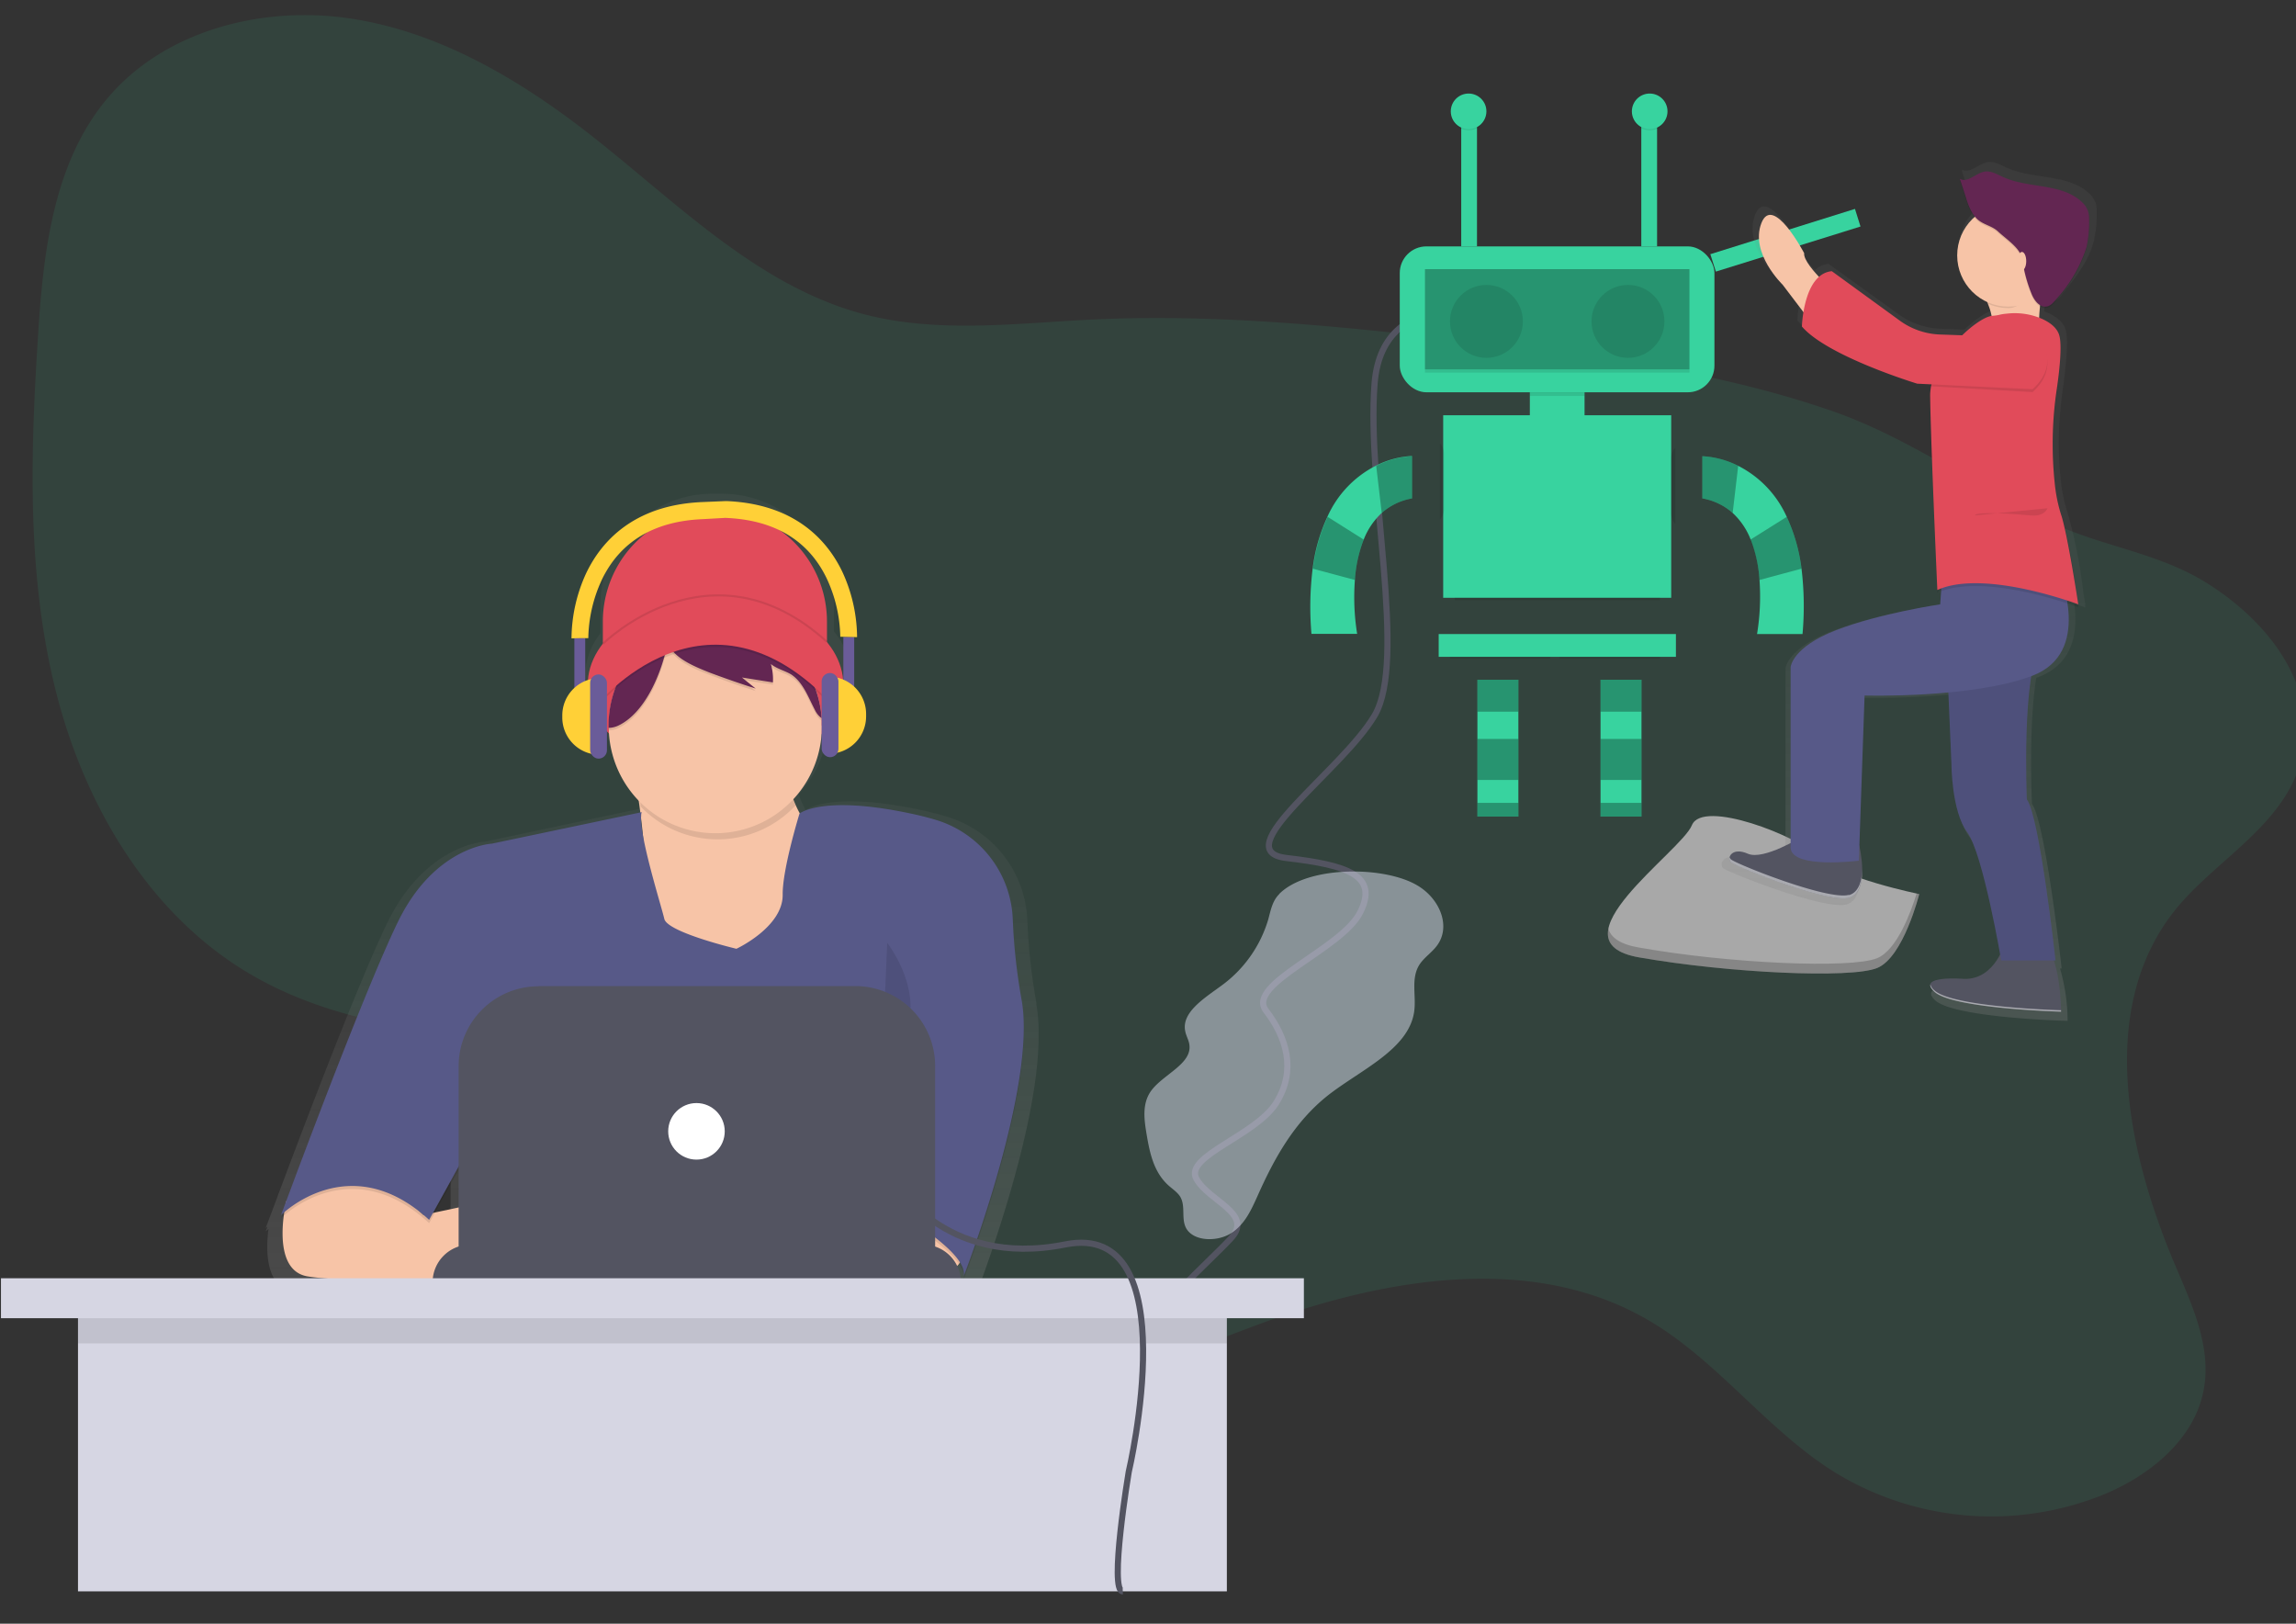 <?xml version="1.0" encoding="UTF-8" standalone="no"?>
<svg
   xmlns:dc="http://purl.org/dc/elements/1.1/"
   xmlns:cc="http://creativecommons.org/ns#"
   xmlns:rdf="http://www.w3.org/1999/02/22-rdf-syntax-ns#"
   xmlns:svg="http://www.w3.org/2000/svg"
   xmlns="http://www.w3.org/2000/svg"
   xmlns:xlink="http://www.w3.org/1999/xlink"
   id="svg1463"
   version="1.1"
   viewBox="0 0 297 210"
   height="210mm"
   width="297mm">
  <rect x="0" y="0" width="297" height="210" fill="#333333" stroke="none"/>
  <defs
     id="defs1457">
    <linearGradient
       id="a"
       x1="969.1"
       y1="556.3"
       x2="969.1"
       y2="137.1"
       gradientUnits="userSpaceOnUse">
      <stop
         offset="0"
         stop-color="gray"
         stop-opacity=".3"
         id="stop2" />
      <stop
         offset=".5"
         stop-color="gray"
         stop-opacity=".1"
         id="stop4" />
      <stop
         offset="1"
         stop-color="gray"
         stop-opacity=".1"
         id="stop6" />
    </linearGradient>
    <linearGradient
       id="b"
       x1="355.7"
       y1="691.7"
       x2="355.7"
       y2="299"
       xlink:href="#a"
       gradientTransform="translate(-37.7,-42.499)" />
    <linearGradient
       xlink:href="#a"
       id="linearGradient4666"
       gradientUnits="userSpaceOnUse"
       x1="969.1"
       y1="556.3"
       x2="969.1"
       y2="137.1"
       gradientTransform="translate(-37.7,-42.499)" />
  </defs>
  <g
     transform="translate(0,-87)"
     id="layer1">
    <g
       transform="matrix(0.265,0,0,0.265,0.125,82.88)"
       id="g5597">
      <path
         d="m 1060.8,460.301 c -37.7,47.9 -23,117.8 1,173.9 8,18.7 17,38.6 13.6,58.7 -4.1,24.6 -26,42.6 -49.1,52.1 a 146.2,146.2 0 0 1 -131,-10.8 c -33.3,-20.7 -57.2,-54.5 -91.1,-74.3 -56.8,-33.2 -129.1,-20.6 -190.8,2.2 -43.6,16.2 -91.3,37.2 -134.6,20.3 -30.5,-11.9 -51.6,-40.8 -63.1,-71.5 -5.6,-14.8 -9.6,-30.8 -20.2,-42.5 -6.3,-7 -14.5,-12 -23,-16.1 -76.8,-38.1 -173.9,-17.7 -248.5,-60 -50.5,-28.5 -82.7,-82.4 -97,-138.6 -14.3,-56.2 -12.7,-115 -9,-172.8 2.5,-41.1 7.2,-85 33.4,-116.7 27.8,-33.6 75.6,-46 118.6,-39.7 43,6.3 82,29.1 116.5,55.9 43,33.5 82.8,75.1 135.5,88.7 36,9.2 73.7,4.2 110.7,2.4 62,-3 123.9,3.6 185.5,10.7 59,6.8 118.3,14.3 174.4,33.5 39.8,13.6 71.6,38.2 109.2,55.4 24.4,11.2 51.1,14.3 74.3,28.6 28.5,17.6 54.6,48.2 47.3,84 -7,34.1 -42.6,51.2 -62.6,76.6 z"
         id="path12"
         style="opacity:0.1;fill:#38d39f" />
      <path
         d="m 735,169.801 c 0,0 -60.5,-18 -64.5,33 -4,51 16,135 0,162 -16,27 -73,66 -43,69.5 30,3.5 45,8.5 36,26.5 -9,18 -56,35 -46,48 10,13 15,29 5,45 -10,16 -45,26 -39,37 6,11 28,17 17,29 -11,12 -42.9,39.3 -30.4,39.2"
         stroke-miterlimit="10"
         id="path14"
         style="fill:none;stroke:#535461;stroke-width:3;stroke-miterlimit:10" />
      <rect
         x="682.8"
         y="135.801"
         width="153.6"
         height="71.2"
         rx="13"
         id="rect16"
         style="fill:#38d39f" />
      <path
         d="m 695.1,196.101 h 129.1 v 1.3 H 695.1 Z"
         id="path18"
         style="opacity:0.1" />
      <path
         d="m 695.1,146.901 h 129.1 v 49 H 695.1 Z"
         id="path20"
         style="opacity:0.3" />
      <circle
         cx="725.1"
         cy="172.401"
         r="17.8"
         id="circle22"
         style="opacity:0.1" />
      <circle
         cx="794.2"
         cy="172.401"
         r="17.8"
         id="circle24"
         style="opacity:0.1" />
      <path
         d="M 746.3,207.001 H 773 v 15.6 h -26.7 z"
         id="path26"
         style="fill:#38d39f" />
      <path
         d="m 704,218.201 h 111.3 v 89.1 H 704 Z m -2.2,106.8 h 115.8 v 11.1 H 701.8 Z m 18.9,37.9 v 51.2 h 20 v -66.8 h -20 z m 60.1,-15.6 v 66.8 h 20 v -66.8 z m -92,-109.1 v 20.6 a 30.1,30.1 0 0 0 -14.8,7.1 35,35 0 0 0 -8.8,13 65.6,65.6 0 0 0 -4.3,19.7 112.8,112.8 0 0 0 1.1,26.3 h -22.3 a 152,152 0 0 1 0.6,-32 84.7,84.7 0 0 1 7.2,-25.2 51.4,51.4 0 0 1 23.7,-24.9 43.7,43.7 0 0 1 17.5,-4.7 z"
         id="path28"
         style="fill:#38d39f" />
      <path
         d="m 720.7,347.301 h 20 v 15.6 h -20 z m 0,28.9 h 20 v 20 h -20 z m 0,31.2 h 20 v 6.7 h -20 z m 60.1,-60.1 h 20 v 15.6 h -20 z m 0,28.9 h 20 v 20 h -20 z m 0,31.2 h 20 v 6.7 h -20 z m -92,-169.2 v 20.6 a 30.1,30.1 0 0 0 -14.8,7.1 l -2.7,-23 a 43.7,43.7 0 0 1 17.5,-4.7 z m -23.6,40.7 a 65.6,65.6 0 0 0 -4.3,19.7 l -20.5,-5.5 a 84.7,84.7 0 0 1 7.2,-25.3 z"
         id="path30"
         style="opacity:0.3" />
      <path
         d="m 830.5,238.201 v 20.6 a 30.1,30.1 0 0 1 14.8,7.1 35,35 0 0 1 8.8,13 65.6,65.6 0 0 1 4.3,19.7 112.8,112.8 0 0 1 -1.2,26.4 h 22.2 a 152,152 0 0 0 -0.5,-32 84.7,84.7 0 0 0 -7.2,-25.2 51.4,51.4 0 0 0 -23.7,-24.9 43.7,43.7 0 0 0 -17.5,-4.7 z"
         id="path32"
         style="fill:#38d39f" />
      <path
         d="m 830.5,238.201 v 20.6 a 30.1,30.1 0 0 1 14.8,7.1 l 2.7,-23 a 43.7,43.7 0 0 0 -17.5,-4.7 z m 23.5,40.7 a 65.6,65.6 0 0 1 4.4,19.7 l 20.5,-5.5 a 84.7,84.7 0 0 0 -7.2,-25.3 z"
         id="path34"
         style="opacity:0.3" />
      <path
         d="M 746.3,207.001 H 773 v 1.8 h -26.7 z m 71,27 v 37.3 a 7.8,7.8 0 0 1 -2,-5.3 v -26.7 a 7.8,7.8 0 0 1 2,-5.3 z m -112.9,2.5 v 27.9 a 7.8,7.8 0 0 1 -2,4.7 v -37.2 a 7.8,7.8 0 0 1 2,4.7 z m 5.2,70.7 h 100.2 v 1.3 H 709.6 Z m -2.3,28.9 h 49 v 1 h -49 z m 53.5,0 h 49 v 1 h -49 z"
         id="path36"
         style="opacity:0.1" />
      <path
         d="m 712.8,69.901 h 7.7 v 65.9 h -7.7 z m 87.9,0 h 7.7 v 65.9 h -7.7 z"
         id="path38"
         style="fill:#38d39f" />
      <circle
         cx="716.4"
         cy="70.401"
         r="8.7"
         id="circle40"
         style="opacity:0.1" />
      <circle
         cx="716.4"
         cy="69.901"
         r="8.7"
         id="circle42"
         style="fill:#38d39f" />
      <circle
         cx="804.8"
         cy="70.401"
         r="8.7"
         id="circle44"
         style="opacity:0.1" />
      <circle
         cx="804.8"
         cy="69.901"
         r="8.7"
         id="circle46"
         style="fill:#38d39f" />
      <path
         d="m 624,451.901 c -3.4,3.3 -4.2,8 -5.4,12.4 a 61.5,61.5 0 0 1 -23,32.4 c -8.3,6.1 -19.5,13 -17.5,22.2 0.4,2.2 1.7,4.2 2,6.5 1.4,9.6 -13.3,14.6 -19,23 -4.2,6.3 -3,14 -1.8,21.2 1.5,8.7 3.4,18 10.6,24.5 1.9,1.7 4.2,3.2 5.6,5.3 3,4.7 0.4,10.9 3.1,15.7 3.7,6.4 15.2,6.6 21.9,2.3 6.7,-4.3 9.8,-11.4 12.8,-18 8,-18 17.8,-36.1 34.5,-49.3 16,-12.5 39.2,-22.3 42,-40.6 1.2,-7.8 -1.8,-16.4 2.7,-23.3 2.2,-3.3 5.8,-5.7 8.2,-8.8 7.3,-9.3 1.9,-22.8 -8.8,-29.4 -16,-10 -54,-10.1 -67.9,3.8 z"
         id="path48"
         style="opacity:0.5;fill:#dee3f3" />
      <path
         d="m 834.4,139.601 70.6,-22.1 2.7,8.6 -70.6,22 z"
         id="path50"
         style="fill:#38d39f" />
      <path
         d="m 936.4,451.901 c 0,0 -38.7,-7.8 -49,-18.1 -10.3,-10.3 -56.8,-28.4 -62,-15.5 -5.2,12.9 -69.7,56.8 -25.8,64.5 43.9,7.7 103.3,10.4 116.2,5.2 12.9,-5.2 20.6,-36.2 20.6,-36.2 z"
         id="path52"
         style="fill:#a8a8a8" />
      <path
         d="m 799.6,478.001 c 43.9,7.8 103.3,10.4 116.2,5.2 9.8,-4 16.6,-22.8 19.3,-31.6 l 1.3,0.2 c 0,0 -7.7,31 -20.6,36.2 -12.9,5.2 -72.3,2.6 -116.2,-5.2 -12.7,-2.2 -16.3,-7.5 -15,-14.1 1.2,4.3 5.6,7.7 15,9.3 z"
         id="path54"
         style="opacity:0.2" />
      <path
         d="m 1022.3,114.201 a 11.4,11.4 0 0 0 -3.1,-4.4 c -10.4,-9.5 -27.2,-6.6 -40.1,-12.4 -3,-1.4 -6,-3.2 -9.3,-2.7 -4.5,0.7 -8.7,5.8 -12.6,3.6 l 0.3,0.8 -0.3,-0.1 2.9,8.8 a 32,32 0 0 0 4.4,9.6 25.3,25.3 0 0 0 6.2,42.2 c 0,0.3 0.2,0.5 0.4,0.8 l 0.3,0.2 a 29.6,29.6 0 0 1 2,6.1 c -3.4,0.5 -9.2,4.2 -15,9.7 l -11.4,-0.4 a 37.5,37.5 0 0 1 -20.6,-7 l -34.3,-24.7 a 11.5,11.5 0 0 0 -6.6,3 c -4.3,-4.5 -7.9,-9.2 -7.6,-11.9 0,0 -16,-29.8 -21.7,-14.9 -5.7,14.9 10.9,30.6 10.9,30.6 l 10.5,13.7 a 57.6,57.6 0 0 0 -0.7,7.2 c 13,15 58.7,28.4 58.7,28.4 l 7,0.4 0.1,0.3 a 24.2,24.2 0 0 0 -0.6,5.7 v 1.5 c 0.3,23.8 3.6,96.6 3.6,96.6 l 2,-0.8 -0.5,6.5 c 0,0 -30.5,4.2 -53,12.8 -22.5,8.6 -23.1,18.4 -23.1,18.4 v 87.8 c -6.5,3.3 -16.6,7.7 -21.8,5.3 -5.6,-2.5 -8.7,-0.4 -9.3,1.8 a 2.8,2.8 0 0 0 0,1.4 2.4,2.4 0 0 0 0.2,0.6 2.3,2.3 0 0 0 0.4,0.5 c 2.2,2.1 49.3,20.6 60.2,17.8 a 7.5,7.5 0 0 0 1,-0.4 l 0.3,-0.1 0.5,-0.3 0.4,-0.2 0.4,-0.4 c 0.2,0 0.2,-0.1 0.3,-0.2 l 0.5,-0.4 0.2,-0.3 0.4,-0.5 0.2,-0.3 0.3,-0.5 0.2,-0.3 0.3,-0.6 0.2,-0.4 0.2,-0.6 0.2,-0.3 0.2,-0.7 v -0.3 l 0.3,-0.8 v -0.3 l 0.2,-0.8 v -0.3 l 0.2,-0.9 v -0.2 l 0.1,-1 v -0.1 -1 -0.2 l 0.1,-1 v -0.2 a 59.5,59.5 0 0 0 -1.4,-12.6 l 2.6,-74.7 a 407.8,407.8 0 0 0 42.7,-1.6 l 1.6,35.7 c 0,0 0,23.4 8,34 6.8,9.2 14.6,49.5 16.8,61 -3,5.6 -8.6,12.5 -18.3,12.3 0,0 -18.4,-1.6 -17.3,3.4 a 2.6,2.6 0 0 0 0,0.4 3.6,3.6 0 0 0 0.3,0.5 l 0.3,0.4 v 0.1 l 0.4,0.5 a 10,10 0 0 0 1,1 c 9.5,8.6 64.6,10 64.6,10 v -0.2 -0.2 a 94,94 0 0 0 -3.7,-25.2 h 0.8 c 0,0 -8,-71.7 -14.5,-80.3 0,0 -1.8,-37.8 2.1,-61.5 l 0.8,-0.3 c 18.2,-6.8 19.5,-23.6 17.7,-36 3.4,1.1 5.5,2 5.5,2 l -0.2,-1.6 h 0.2 l -1,-5.7 a 246,246 0 0 0 -7.7,-39 75.1,75.1 0 0 1 -3.2,-14.7 175,175 0 0 1 -1.1,-19.6 187.9,187.9 0 0 1 2,-26.1 c 1,-7.6 2,-16.2 2,-22.2 a 29.5,29.5 0 0 0 -0.5,-6.2 c -1,-4.4 -5.2,-7.3 -9.6,-9.1 l -1,-0.4 0.5,-5.6 a 4.8,4.8 0 0 0 3.7,0.8 c 2,-0.4 3.3,-2 4.5,-3.5 6.4,-8 13,-16.1 15.5,-26 a 56,56 0 0 0 1.4,-13.3 v -0.7 a 14.5,14.5 0 0 0 -0.6,-5 z"
         id="path56"
         style="fill:url(#linearGradient4666)" />
      <path
         d="m 964,152.701 c 0,0 9.7,14.6 7.6,21.5 -2.1,6.9 23,2.8 23,2.8 0,0 0.6,-27 5.5,-33.3 4.9,-6.3 -36.2,9 -36.2,9 z m -64.4,9.4 c 0,0 -20.1,-16.7 -19.4,-23 0,0 -15.3,-29.2 -20.9,-14.6 -5.6,14.6 10.4,30 10.4,30 l 19.5,25.7 z"
         id="path58"
         style="fill:#f7c4a7" />
      <path
         d="m 879.1,423.901 c 0,0 -18.7,11.7 -26.4,8.3 -7.7,-3.4 -10.4,2 -8.3,4.1 2.1,2.1 47.2,20.2 57.7,17.4 10.5,-2.8 5,-25.5 5,-25.5 z m 99.4,50.7 c 0,0 -4.5,19 -20.1,18.7 0,0 -23.7,-2 -14.6,6.3 9.1,8.3 61.8,9.7 61.8,9.7 0,0 0,-28.5 -9.7,-34.7 -9.7,-6.2 -17.4,0 -17.4,0 z"
         id="path60"
         style="fill:#535461" />
      <path
         d="m 950,339.701 2.1,48.7 c 0,0 0,23 7.7,33.3 7.7,10.3 16.6,62.6 16.6,62.6 h 26.5 c 0,0 -7.7,-70.2 -14,-78.6 0,0 -2.7,-61.8 7,-75.7 z"
         id="path62"
         style="fill:#575988" />
      <path
         d="m 950,339.701 2.1,48.7 c 0,0 0,23 7.7,33.3 7.7,10.3 16.6,62.6 16.6,62.6 h 26.5 c 0,0 -7.7,-70.2 -14,-78.6 0,0 -2.7,-61.8 7,-75.7 z"
         id="path64"
         style="opacity:0.1" />
      <path
         d="m 1005,295.901 c 0,0 16,38.2 -13.3,49.4 -29.3,11.2 -82,9.7 -82,9.7 l -2.8,80.6 c 0,0 -32.6,4.2 -33.3,-6.2 v -88.3 c 0,0 0.7,-9.7 22.2,-18 21.5,-8.3 50.8,-12.6 50.8,-12.6 l 1.3,-18 z"
         id="path66"
         style="fill:#575988" />
      <path
         d="m 979.3,169.901 a 33.3,33.3 0 0 1 16.4,2.4 c 4.2,1.8 8.3,4.6 9.2,8.9 1.1,5.1 0,16.6 -1.5,26.4 a 181.6,181.6 0 0 0 -0.8,46 c 0.7,6.4 1.7,12 3,14.5 4.2,7.6 8.4,43.8 8.4,43.8 0,0 -45.9,-17.4 -68.8,-7 0,0 -3.2,-71.2 -3.5,-94.5 -0.3,-18 22.6,-38.6 30.2,-39.3 4.5,-0.4 3,-0.7 7.4,-1.2 z"
         id="path68"
         style="opacity:0.1" />
      <path
         d="m 979.3,168.601 a 33.3,33.3 0 0 1 16.4,2.3 c 4.2,1.8 8.3,4.6 9.2,9 1.1,5 0,16.5 -1.5,26.3 a 181.6,181.6 0 0 0 -0.8,46 74.8,74.8 0 0 0 3,14.5 c 3.2,9.4 8.4,43.8 8.4,43.8 0,0 -45.9,-17.4 -68.8,-7 0,0 -3.2,-71.2 -3.5,-94.5 -0.3,-18 22.6,-38.6 30.2,-39.3 4.5,-0.4 3,-0.7 7.4,-1.1 z"
         id="path70"
         style="fill:#e14b5a" />
      <path
         d="m 991.7,206.901 -49.3,-2.8 c 0,0 -3.2,-24.2 4,-24 l 48.8,1.8 c 0,0 10.4,12.5 -3.5,25 z"
         id="path72"
         style="opacity:0.1" />
      <path
         d="m 991.7,205.501 -56.3,-2.7 c 0,0 -43.8,-13.3 -56.3,-27.9 0,0 0.7,-25.7 14.6,-27 l 33,24 a 35.5,35.5 0 0 0 19.7,6.9 l 48.8,1.7 c 0,0 10.4,12.5 -3.5,25 z"
         id="path74"
         style="fill:#e14b5a" />
      <path
         d="m 994.2,155.901 c 0.8,-6.7 3.8,-8.9 5.9,-11.5 4.8,-6.3 -36.2,9 -36.2,9 a 73.7,73.7 0 0 1 5.6,10.2 25,25 0 0 0 10.4,2.3 c 6,0 10,-6.5 14.3,-10 z"
         id="path76"
         style="opacity:0.1" />
      <circle
         cx="979.9"
         cy="140.201"
         r="25"
         id="circle78"
         style="fill:#f7c4a7" />
      <path
         d="m 964.1,122.601 c -2.6,-2.9 -4,-6.8 -5.1,-10.5 l -2.8,-8.6 c 3.8,2.2 7.8,-2.8 12.1,-3.5 3.1,-0.5 6,1.3 8.9,2.6 12.3,5.7 28.5,2.9 38.4,12.1 a 11.1,11.1 0 0 1 3.1,4.4 14.5,14.5 0 0 1 0.6,4.9 55.8,55.8 0 0 1 -1.3,13 69,69 0 0 1 -14.9,25.4 c -1.2,1.4 -2.5,3 -4.3,3.4 -3.6,0.8 -6.4,-3 -7.7,-6.4 a 68.8,68.8 0 0 1 -4,-14 18.3,18.3 0 0 0 -1.7,-5.9 c -2.2,-3.8 -7.5,-7.4 -10.7,-10.4 -3.2,-2.9 -7.6,-3.2 -10.6,-6.5 z"
         id="path80"
         style="opacity:0.1" />
      <path
         d="m 964.1,121.901 c -2.6,-2.9 -4,-6.7 -5.1,-10.5 l -2.8,-8.6 c 3.8,2.2 7.8,-2.8 12.1,-3.5 3.1,-0.5 6,1.3 8.9,2.6 12.3,5.7 28.5,2.9 38.4,12.1 a 11.1,11.1 0 0 1 3.1,4.4 14.5,14.5 0 0 1 0.6,4.9 55.8,55.8 0 0 1 -1.3,13 69,69 0 0 1 -14.9,25.4 c -1.2,1.5 -2.5,3 -4.3,3.4 -3.6,0.8 -6.4,-3 -7.7,-6.4 a 68.8,68.8 0 0 1 -4,-14 18.3,18.3 0 0 0 -1.7,-5.9 c -2.2,-3.8 -7.5,-7.4 -10.7,-10.4 -3.2,-2.9 -7.6,-3.2 -10.6,-6.5 z"
         id="path82"
         style="fill:#632652" />
      <ellipse
         cx="986.5"
         cy="143.001"
         rx="2.1"
         ry="4.5"
         id="ellipse84"
         style="fill:#f7c4a7" />
      <path
         d="m 999,263.601 c 0,0 -1.4,4.2 -8.3,3.5 -6.9,-0.7 -27.1,-2.1 -27.1,0"
         id="path86"
         style="opacity:0.1" />
      <path
         d="m 943.8,498.901 a 5.9,5.9 0 0 1 -2,-2.9 c -0.2,0.9 0.3,2 2,3.6 9,8.3 61.8,9.7 61.8,9.7 v -0.7 c -0.3,0 -52.8,-1.4 -61.8,-9.7 z m -41.8,-46.6 c -10.4,2.8 -55.6,-15.3 -57.6,-17.4 a 2.3,2.3 0 0 1 -0.6,-1 2.5,2.5 0 0 0 0.6,2.4 c 2,2.1 47.2,20.2 57.7,17.4 5.3,-1.4 6.5,-8.1 6.4,-14.3 0,5.7 -1.5,11.6 -6.4,13 z"
         id="path88"
         style="opacity:0.5;fill:#ffffff" />
      <path
         d="m 505.5,505.501 a 298.4,298.4 0 0 1 -4.5,-41 55,55 0 0 0 -38.7,-50.2 c -4,-1.2 -8.3,-2.4 -13.1,-3.4 -42.1,-9 -55,-1.1 -56.4,0 a 54,54 0 0 1 -3.2,-7 l -0.2,-0.8 a 54,54 0 0 0 14.4,-32.5 c 7,-7.1 11.1,-15.7 11.1,-25 0,-8 -3,-15.4 -8.3,-21.9 v -12.5 a 54.7,54.7 0 0 0 -54.7,-54.7 h -4.6 a 54.7,54.7 0 0 0 -54.7,54.7 v 13.5 a 34,34 0 0 0 -7.5,21 c 0,9 4,17.4 10.7,24.5 a 54,54 0 0 0 15,33.5 l 0.9,6.6 -75.4,16 c 0,0 -29,1.1 -47.8,39.8 -15.8,32.6 -47.3,116.7 -56.6,141.7 l -2.7,7.1 1,-0.8 -1,2.4 1.4,-1.2 c -1.4,10.5 -1.5,28.4 12.2,30.7 11.5,1.9 41,2.6 63.5,3 h 1.5 l 26.1,0.2 v -0.2 h 240.7 v -2.5 a 16.6,16.6 0 0 0 -1.4,-6.5 l 0.4,-0.4 a 13.2,13.2 0 0 1 2.5,5.8 5.8,5.8 0 0 1 -0.2,0.6 l 0.2,-0.4 a 6.2,6.2 0 0 1 -0.2,2 c 0,0 31,-79.6 30.6,-127 a 80.5,80.5 0 0 0 -1.1,-15 z m -192.5,-84.4 a 55.2,55.2 0 0 1 -0.7,-7 z m -93.5,170.8 v 19 l -11.9,2.5 z"
         id="path90"
         style="fill:url(#b)" />
      <path
         d="m 348.5,264.201 a 54.7,54.7 0 0 1 54.7,54.7 v 23.3 H 293.8 v -23.3 a 54.7,54.7 0 0 1 54.7,-54.7 z"
         id="path92"
         style="fill:#e14b5a" />
      <ellipse
         cx="348.8"
         cy="349.901"
         rx="62.4"
         ry="42.8"
         id="ellipse94"
         style="fill:#e14b5a" />
      <path
         d="m 308.9,391.401 c 0,0 13,68 0,86.4 -13,18.4 39.8,25.7 39.8,25.7 l 54.7,-20 7.6,-49 c 0,0 -33.3,-18.7 -26.4,-56.5 z m 161.4,229.5 c 0,0 3.5,15 -15.3,17.6 a 106,106 0 0 1 -33.3,-0.4 l -4.2,-37.5 h 43.6 z m -331,-19.1 c 0,0 -8.3,33.6 10.4,36.7 18.7,3.1 87.6,3 87.6,3 v -39.6 l -31.1,6.6 -29.3,-28 z"
         id="path96"
         style="fill:#f7c4a7" />
      <path
         d="m 312.9,413.401 -73.3,15.5 c 0,0 -27.9,1.1 -45.9,38.2 -18,37.1 -57,143 -57,143 0,0 33.3,-33.6 72.3,2.4 l 26,-47 -5.7,74.5 h 201.6 v -35.1 c 0,0 42,22.6 39,35.2 0,0 36,-92.8 28.3,-135 a 286.8,286.8 0 0 1 -4.3,-39.4 52.8,52.8 0 0 0 -37.2,-48.2 146,146 0 0 0 -12.6,-3.3 c -43.2,-9.2 -54.3,0 -54.3,0 0,0 -8.4,27.3 -8.2,39.6 0.1,15.9 -22.6,26.4 -22.6,26.4 0,0 -33.7,-8 -35.2,-14.5 -1.5,-6.5 -13.6,-44.6 -11,-52.2 z"
         id="path98"
         style="opacity:0.1" />
      <path
         d="m 312.9,411.901 -73.3,15.4 c 0,0 -27.9,1.2 -45.9,38.3 -18,37.1 -57,143 -57,143 0,0 33.3,-33.5 72.3,2.3 l 26,-47 -5.7,74.6 h 201.6 v -35.2 c 0,0 42,22.6 39,35.2 0,0 36,-92.8 28.3,-135 a 286.8,286.8 0 0 1 -4.3,-39.4 52.8,52.8 0 0 0 -37.2,-48.3 146,146 0 0 0 -12.6,-3.2 c -43.2,-9.2 -54.3,0 -54.3,0 0,0 -8.4,27.2 -8.2,39.6 0.1,15.9 -22.6,26.4 -22.6,26.4 0,0 -33.7,-8 -35.2,-14.6 -1.5,-6.6 -13.6,-44.5 -11,-52.2 z"
         id="path100"
         style="fill:#575988" />
      <path
         d="m 387.8,408.601 a 51.8,51.8 0 0 1 -2,-27.2 l -75.8,13.5 c 0,0 1.1,5.7 2.3,14.3 a 52,52 0 0 0 75.5,-0.5 z"
         id="path102"
         style="opacity:0.1" />
      <path
         d="m 400.7,369.601 a 52.003,52.003 0 0 1 -104,1.2 v -1.2 a 52,52 0 0 1 29.1,-46.8 q 2.3,-1.1 4.8,-2 a 52.4,52.4 0 0 1 26.8,-2.5 52,52 0 0 1 43.2,47.8 v 3.5 z"
         id="path104"
         style="fill:#f7c4a7" />
      <g
         id="g110"
         style="opacity:0.1"
         transform="translate(0,22.901)">
        <path
           d="m 330.5,299 a 0.8,0.8 0 0 1 0.1,0 l -4.8,2 a 52,52 0 0 0 -29.2,46.8 v 1.3 a 11.6,11.6 0 0 0 4.7,-1.1 c 12.7,-6 20.3,-24 23.3,-36.7 1,-4.5 2,-9.6 6,-12.2 z"
           id="path106" />
        <path
           d="m 370.4,300.5 a 51.6,51.6 0 0 0 -13,-4 16.7,16.7 0 0 1 9.3,5.9 23.8,23.8 0 0 1 2.9,5 52.2,52.2 0 0 0 -43.8,1 c 3.3,7.1 13.4,11 20.1,13.6 q 11.2,4.3 22.5,7.9 l -6.7,-5.5 15.1,2.4 a 26.2,26.2 0 0 0 -1,-8.9 c 2.9,2.4 6.7,3.1 9.9,5.1 5.8,3.7 8.3,10.9 11.5,17 a 11,11 0 0 0 3.4,4.4 52,52 0 0 0 -30.2,-43.9 z"
           id="path108" />
      </g>
      <path
         d="m 330.5,320.801 a 0.8,0.8 0 0 1 0.1,0 q -2.5,0.9 -4.8,2 a 52,52 0 0 0 -29.2,46.8 v 1.2 a 11.6,11.6 0 0 0 4.7,-1.1 c 12.7,-6 20.3,-24 23.3,-36.7 1,-4.5 2,-9.6 6,-12.2 z"
         id="path112"
         style="fill:#632652" />
      <path
         d="m 370.4,322.301 a 51.6,51.6 0 0 0 -13,-4 16.7,16.7 0 0 1 9.3,5.8 23.8,23.8 0 0 1 2.9,5 52.2,52.2 0 0 0 -43.8,1 c 3.3,7.1 13.4,11 20.1,13.7 q 11.2,4.2 22.5,7.8 l -6.7,-5.4 15.1,2.4 a 26.2,26.2 0 0 0 -1,-9 c 2.9,2.4 6.7,3.2 9.9,5.1 5.8,3.8 8.3,11 11.5,17.1 a 11,11 0 0 0 3.4,4.3 52,52 0 0 0 -30.2,-43.8 z"
         id="path114"
         style="fill:#632652" />
      <path
         d="m 290.7,360.901 c 0,0 53.6,-66.5 115.5,0 l -5.3,-14.8 c 0,0 -29.1,-42.5 -49.8,-33.3 -20.7,9.2 -40.9,15.7 -40.9,15.7 z"
         id="path116"
         style="opacity:0.1" />
      <path
         d="m 290.7,359.801 c 0,0 53.6,-66.6 115.5,0 l -5.3,-15 c 0,0 -29.1,-42.4 -49.8,-33.2 -20.7,9.2 -40.9,15.7 -40.9,15.7 z"
         id="path118"
         style="fill:#e14b5a" />
      <path
         d="m 246.7,503.301 c 0,0 -11.5,30.6 4.6,58.1 16.1,27.5 -14.2,39 -14.2,39 m 195.5,-124.7 c 0,0 20,25.3 7,47.8 -13,22.5 -12.3,77 -12.3,77"
         id="path120"
         style="opacity:0.1" />
      <path
         d="m 229.1,623.001 h 221.1 a 18.4,18.4 0 0 1 18.4,18.4 H 210.7 a 18.4,18.4 0 0 1 18.4,-18.4 z"
         id="path122"
         style="fill:#535461" />
      <path
         d="M 262.4,496.801 H 417 a 39,39 0 0 1 39,39 v 91.4 H 223.4 v -91.3 a 39,39 0 0 1 39,-39 z"
         id="path124"
         style="fill:#535461" />
      <circle
         cx="339.5"
         cy="567.701"
         r="13.8"
         id="circle126"
         style="fill:#ffffff" />
      <path
         d="m 293.8,329.801 c 0,0 52.6,-52.6 109.4,-1"
         stroke-miterlimit="10"
         id="path128"
         style="opacity:0.1;fill:none;stroke:#000000;stroke-miterlimit:10" />
      <path
         d="m 411.2,326.401 h 5.3 v 30 h -5.3 z"
         id="path130"
         style="fill:#6a5c99" />
      <path
         d="m 404.1,345.801 a 18.2,18.2 0 0 1 18.2,18.2 v 1.2 a 18.2,18.2 0 0 1 -18.2,18.2 z"
         id="path132"
         style="fill:#ffd037" />
      <rect
         x="400.6"
         y="344.001"
         width="8.2"
         height="41.1"
         rx="4.1"
         id="rect134"
         style="fill:#6a5c99" />
      <path
         d="m 285.2,356.901 h -5.3 v -30 h 5.3 z"
         id="path136"
         style="fill:#6a5c99" />
      <path
         d="m 292.3,383.901 a 18.2,18.2 0 0 1 -18.3,-18 v -1.2 a 18.2,18.2 0 0 1 18.3,-18.2 z"
         id="path138"
         style="fill:#ffd037" />
      <rect
         x="-295.8"
         y="-385.801"
         width="8.2"
         height="41.1"
         rx="4.1"
         transform="scale(-1)"
         id="rect140"
         style="fill:#6a5c99" />
      <path
         d="m 410.6,294.401 c -7.2,-14.9 -22.8,-32.9 -56.4,-34.3 h -0.4 l -12,0.5 c -33.3,1.6 -48.8,19.5 -56,34.4 a 77.2,77.2 0 0 0 -7.3,32.1 l 4,-0.1 h 4.2 a 70,70 0 0 1 6.7,-28.7 c 9,-18.6 25.7,-28.5 49.5,-29.4 l 10.6,-0.6 c 23.8,0.9 40.5,10.8 49.5,29.4 a 70,70 0 0 1 6.7,28.6 l 4.1,0.1 4.1,0.1 a 77.2,77.2 0 0 0 -7.3,-32.1 z"
         id="path142"
         style="fill:#ffd037" />
      <path
         d="m 37.6,641.601 h 560.8 v 150.6 H 37.6 Z"
         id="path144"
         style="fill:#d6d6e3" />
      <path
         d="m 37.6,651.701 h 560.8 v 19.5 H 37.6 Z"
         id="path146"
         style="opacity:0.1" />
      <path
         d="m 0,639.401 h 636 v 19.5 H 0 Z"
         id="path148"
         style="fill:#d6d6e3" />
      <path
         d="m 435.5,590.901 c 0,0 24,44 84,32 60,-12 31,111 31,111 0,0 -9.8,58.6 -2.9,58.3"
         stroke-miterlimit="10"
         id="path150"
         style="fill:none;stroke:#535461;stroke-width:3;stroke-miterlimit:10" />
    </g>
  </g>
</svg>
